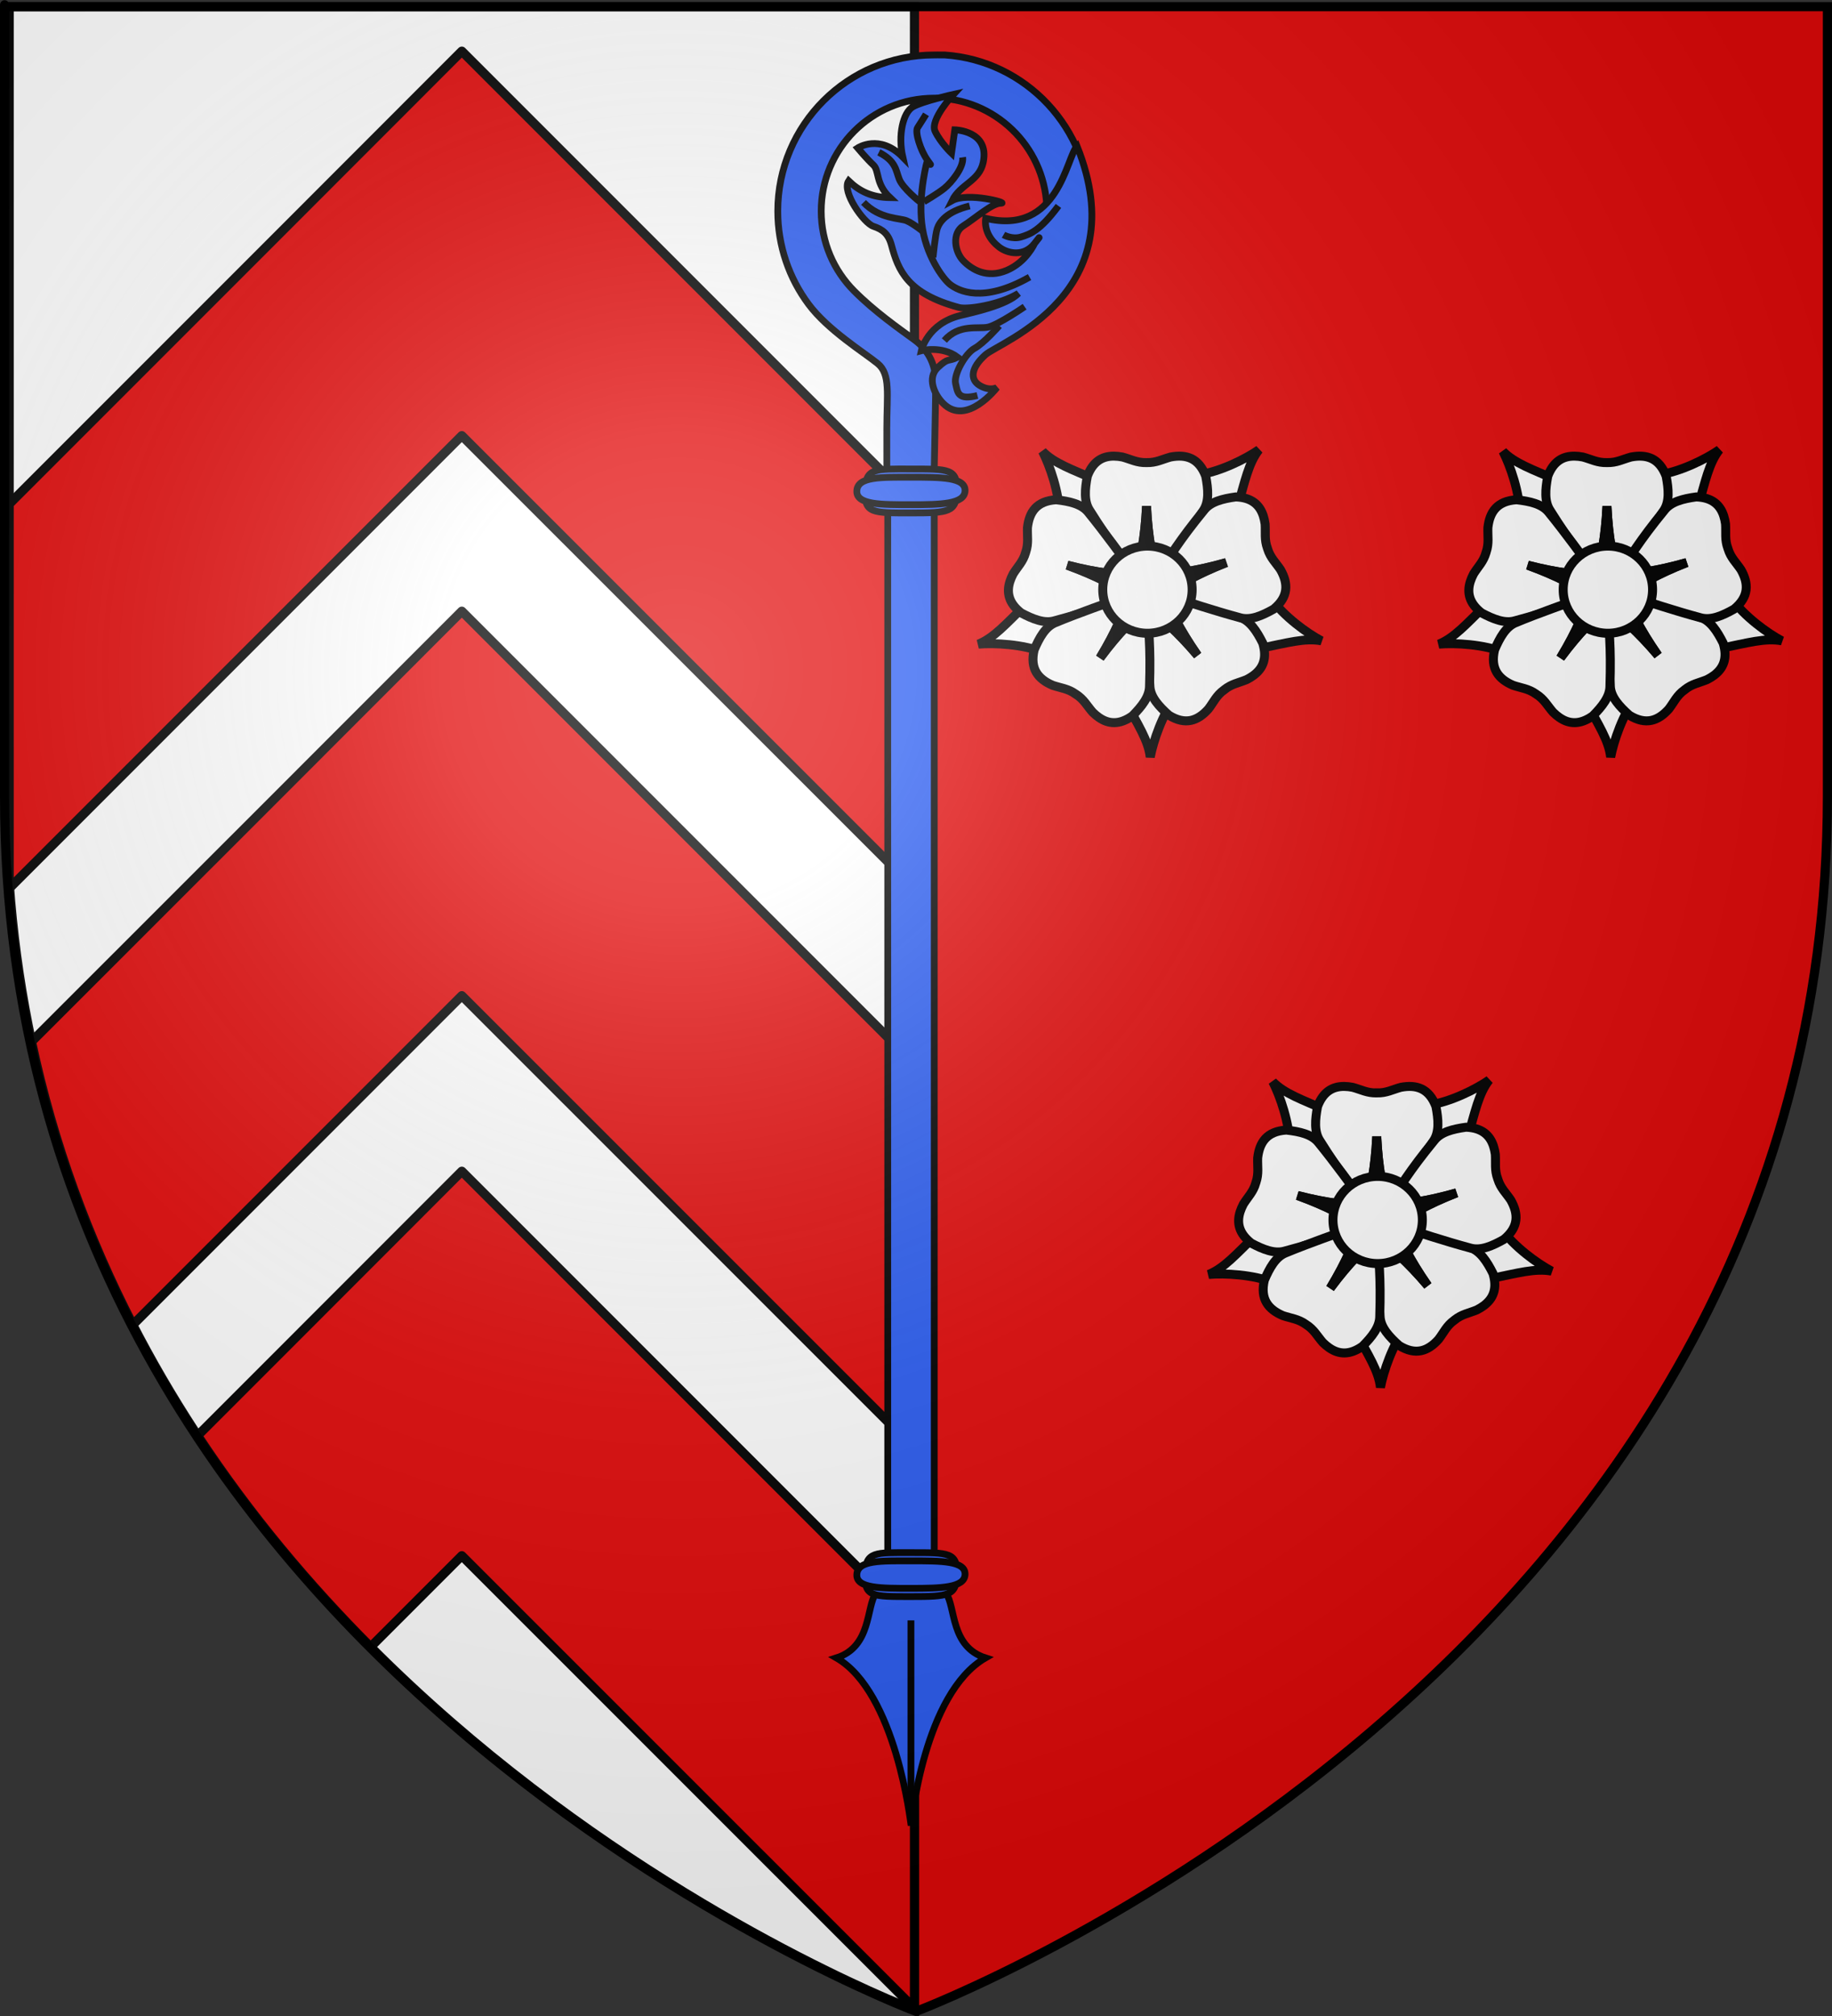 <?xml version="1.0" encoding="UTF-8" standalone="no"?>
<svg
   xmlns:dc="http://purl.org/dc/elements/1.1/"
   xmlns:cc="http://web.resource.org/cc/"
   xmlns:rdf="http://www.w3.org/1999/02/22-rdf-syntax-ns#"
   xmlns:svg="http://www.w3.org/2000/svg"
   xmlns="http://www.w3.org/2000/svg"
   xmlns:xlink="http://www.w3.org/1999/xlink"
   xmlns:sodipodi="http://sodipodi.sourceforge.net/DTD/sodipodi-0.dtd"
   xmlns:inkscape="http://www.inkscape.org/namespaces/inkscape"
   height="660"
   width="600"
   version="1.0"
   id="svg2"
   sodipodi:version="0.32"
   inkscape:version="0.44.1"
   sodipodi:docname="Blason_Gerbecourt-et-Haplemont_54.svg"
   sodipodi:docbase="G:\blasons"
   inkscape:export-filename="/Users/olivier/Desktop/Blason Rouge/Blason_Vide_3D.png"
   inkscape:export-xdpi="144"
   inkscape:export-ydpi="144">
  <rect width="100%" height="100%" fill="#333333" stroke="none"/>
  <sodipodi:namedview
     inkscape:window-height="712"
     inkscape:window-width="1024"
     inkscape:pageshadow="2"
     inkscape:pageopacity="0.0"
     guidetolerance="10.0"
     gridtolerance="10.0"
     objecttolerance="10.0"
     borderopacity="1.0"
     bordercolor="#666666"
     pagecolor="#ffffff"
     id="base"
     showgrid="false"
     height="660px"
     inkscape:zoom="0.63"
     inkscape:cx="209.05134"
     inkscape:cy="383.37767"
     inkscape:window-x="-4"
     inkscape:window-y="-4"
     inkscape:current-layer="layer3" />
  <desc
     id="desc4">Flag of Canton of Valais (Wallis)</desc>
  <defs
     id="defs6">
    <linearGradient
       id="linearGradient2893">
      <stop
         style="stop-color:white;stop-opacity:0.314;"
         offset="0"
         id="stop2895" />
      <stop
         id="stop2897"
         offset="0.19"
         style="stop-color:white;stop-opacity:0.251;" />
      <stop
         style="stop-color:#6b6b6b;stop-opacity:0.125;"
         offset="0.6"
         id="stop2901" />
      <stop
         style="stop-color:black;stop-opacity:0.125;"
         offset="1"
         id="stop2899" />
    </linearGradient>
    <linearGradient
       id="linearGradient2885">
      <stop
         id="stop2887"
         offset="0"
         style="stop-color:white;stop-opacity:1;" />
      <stop
         style="stop-color:white;stop-opacity:1;"
         offset="0.229"
         id="stop2891" />
      <stop
         id="stop2889"
         offset="1"
         style="stop-color:black;stop-opacity:1;" />
    </linearGradient>
    <linearGradient
       id="linearGradient2955">
      <stop
         id="stop2867"
         offset="0"
         style="stop-color:#fd0000;stop-opacity:1;" />
      <stop
         style="stop-color:#e77275;stop-opacity:0.659;"
         offset="0.5"
         id="stop2873" />
      <stop
         style="stop-color:black;stop-opacity:0.323;"
         offset="1"
         id="stop2959" />
    </linearGradient>
    <radialGradient
       inkscape:collect="always"
       xlink:href="#linearGradient2955"
       id="radialGradient2961"
       cx="225.524"
       cy="218.901"
       fx="225.524"
       fy="218.901"
       r="300"
       gradientTransform="matrix(-4.167939e-4,2.183,-1.884,-3.599562e-4,615.597,-289.121)"
       gradientUnits="userSpaceOnUse" />
    <polygon
       id="star"
       transform="scale(53,53)"
       points="0,-1 0.588,0.809 -0.951,-0.309 0.951,-0.309 -0.588,0.809 0,-1 " />
    <clipPath
       id="clip">
      <path
         d="M 0,-200 L 0,600 L 300,600 L 300,-200 L 0,-200 z "
         id="path10" />
    </clipPath>
    <radialGradient
       inkscape:collect="always"
       xlink:href="#linearGradient2955"
       id="radialGradient1911"
       gradientUnits="userSpaceOnUse"
       gradientTransform="matrix(-4.167939e-4,2.183,-1.884,-3.599562e-4,615.597,-289.121)"
       cx="225.524"
       cy="218.901"
       fx="225.524"
       fy="218.901"
       r="300" />
    <radialGradient
       inkscape:collect="always"
       xlink:href="#linearGradient2955"
       id="radialGradient2865"
       gradientUnits="userSpaceOnUse"
       gradientTransform="matrix(0,1.749,-1.593,-1.049767e-7,551.788,-191.29)"
       cx="225.524"
       cy="218.901"
       fx="225.524"
       fy="218.901"
       r="300" />
    <radialGradient
       inkscape:collect="always"
       xlink:href="#linearGradient2955"
       id="radialGradient2871"
       gradientUnits="userSpaceOnUse"
       gradientTransform="matrix(0,1.386,-1.323,-5.741131e-8,-158.082,-109.541)"
       cx="225.524"
       cy="218.901"
       fx="225.524"
       fy="218.901"
       r="300" />
    <radialGradient
       inkscape:collect="always"
       xlink:href="#linearGradient2893"
       id="radialGradient3163"
       gradientUnits="userSpaceOnUse"
       gradientTransform="matrix(1.353,0,0,1.349,-77.629,-85.747)"
       cx="221.445"
       cy="226.331"
       fx="221.445"
       fy="226.331"
       r="300" />
  </defs>
  <g
     inkscape:groupmode="layer"
     id="layer3"
     inkscape:label="Fond écu"
     style="display:inline">
    <path
       id="path2855"
       style="fill:#e20909;fill-opacity:1;fill-rule:evenodd;stroke:none;stroke-width:1px;stroke-linecap:butt;stroke-linejoin:miter;stroke-opacity:1"
       d="M 300,658.5 C 300,658.5 598.5,546.18 598.5,260.728 C 598.5,-24.723 598.5,2.176 598.5,2.176 L 1.5,2.176 L 1.5,260.728 C 1.5,546.18 300,658.5 300,658.5 z "
       sodipodi:nodetypes="cccccc" />
    <path
       style="fill:white;fill-opacity:1;stroke:black;stroke-width:3;stroke-miterlimit:4;stroke-dasharray:none;stroke-opacity:1"
       d="M 3,2.188 L 3,288.969 C 21.416,548.472 289.108,654.089 299.5,658.094 L 299.5,2.188 L 3,2.188 z "
       id="rect2045" />
    <path
       style="fill:#e20909;fill-opacity:1;fill-rule:nonzero;stroke:black;stroke-width:3;stroke-linecap:round;stroke-linejoin:round;stroke-miterlimit:4;stroke-dasharray:none;stroke-dashoffset:0;stroke-opacity:1;display:inline"
       d="M 151.25 16.75 L 88.344 79.688 L 3 165.031 L 3 288.969 C 3.042 289.564 3.08 290.156 3.125 290.75 L 151.25 142.625 L 299.5 290.844 L 299.5 165 L 214.188 79.688 L 151.25 16.75 z "
       id="path3102" />
    <path
       style="fill:#e20909;fill-opacity:1;fill-rule:nonzero;stroke:black;stroke-width:3;stroke-linecap:round;stroke-linejoin:round;stroke-miterlimit:4;stroke-dasharray:none;stroke-dashoffset:0;stroke-opacity:1;display:inline"
       d="M 151.25 200.094 L 88.344 263.031 L 10.312 341.031 C 17.526 374.918 29.09 405.758 43.5 433.719 L 151.25 325.969 L 299.5 474.188 L 299.5 348.344 L 214.188 263.031 L 151.25 200.094 z "
       id="path2213" />
    <path
       style="fill:#e20909;fill-opacity:1;fill-rule:nonzero;stroke:black;stroke-width:3;stroke-linecap:round;stroke-linejoin:round;stroke-miterlimit:4;stroke-dasharray:none;stroke-dashoffset:0;stroke-opacity:1;display:inline"
       d="M 151.25 383.438 L 88.344 446.375 L 64.719 470 C 81.812 495.95 101.219 518.944 121.375 539.156 L 121.406 539.156 L 151.25 509.312 L 299.5 657.531 L 299.5 531.688 L 214.188 446.375 L 151.25 383.438 z "
       id="path2215" />
    <g
       id="g5556"
       transform="translate(-2,0)">
      <g
         id="g4629">
        <g
           transform="matrix(0.576,0,0,0.576,321.117,145.774)"
           style="fill:white;fill-opacity:1;stroke:black;stroke-width:5.101;stroke-miterlimit:4;stroke-dasharray:none;stroke-opacity:1;display:inline"
           id="g7649">
          <g
             id="g7651"
             style="fill:white;fill-opacity:1;stroke:black;stroke-width:25.254;stroke-miterlimit:4;stroke-dasharray:none;stroke-opacity:1"
             transform="matrix(0.202,0,0,0.202,3.622,3.232)">
            <path
               id="path7653"
               style="fill:white;fill-opacity:1;fill-rule:evenodd;stroke:black;stroke-width:25.254;stroke-linecap:butt;stroke-linejoin:miter;stroke-miterlimit:4;stroke-dasharray:none;stroke-opacity:1"
               d="M 958.886,534.195 C 918.345,512.647 854.113,466.468 815.852,413.608 L 640.732,418.824 L 622.909,473.193 L 784.137,555.91 C 863.503,539.789 912.556,525.5 958.886,534.195 z " />
            <path
               id="path7655"
               style="fill:white;fill-opacity:1;fill-rule:evenodd;stroke:black;stroke-width:25.254;stroke-linecap:butt;stroke-linejoin:miter;stroke-miterlimit:4;stroke-dasharray:none;stroke-opacity:1"
               d="M 477.117,861.464 C 485.736,816.369 510.892,741.366 550.099,689.205 L 493.414,523.43 L 436.207,522.454 L 404.778,700.916 C 443.612,771.985 471.747,814.633 477.117,861.464 z " />
            <path
               id="path7657"
               style="fill:white;fill-opacity:1;fill-rule:evenodd;stroke:black;stroke-width:25.254;stroke-linecap:butt;stroke-linejoin:miter;stroke-miterlimit:4;stroke-dasharray:none;stroke-opacity:1"
               d="M -6.497,543.543 C 39.251,539.669 118.26,543.644 179.069,567.314 L 323.386,467.982 L 308.882,412.635 L 128.562,430.55 C 70.615,487.127 37.146,525.73 -6.497,543.543 z " />
            <path
               id="path7659"
               style="fill:white;fill-opacity:1;fill-rule:evenodd;stroke:black;stroke-width:25.254;stroke-linecap:butt;stroke-linejoin:miter;stroke-miterlimit:4;stroke-dasharray:none;stroke-opacity:1"
               d="M 783.021,-3.399 C 745.207,22.64 674.614,58.344 610.067,67.922 L 533.949,225.721 L 573.977,266.605 L 721.716,161.678 C 744.006,83.819 753.943,33.702 783.021,-3.399 z " />
            <path
               id="path7661"
               style="fill:white;fill-opacity:1;fill-rule:evenodd;stroke:black;stroke-width:25.254;stroke-linecap:butt;stroke-linejoin:miter;stroke-miterlimit:4;stroke-dasharray:none;stroke-opacity:1"
               d="M 173.937,1.199 C 194.801,42.097 220.955,116.758 221.999,182.003 L 368.473,278.126 L 414.246,243.796 L 329.566,83.591 C 255.296,51.298 206.912,34.884 173.937,1.199 z " />
          </g>
          <g
             style="fill:white;fill-opacity:1;stroke:black;stroke-width:25.254;stroke-miterlimit:4;stroke-dasharray:none;stroke-opacity:1"
             id="g7663"
             transform="matrix(0.202,0,0,0.202,3.622,3.232)">
            <path
               id="path7665"
               style="fill:white;fill-opacity:1;fill-rule:evenodd;stroke:black;stroke-width:25.254;stroke-linecap:butt;stroke-linejoin:miter;stroke-miterlimit:4;stroke-dasharray:none;stroke-opacity:1"
               d="M 375.288,14.554 C 342.603,14.257 315.935,29.037 300.101,70.867 C 293.112,107.638 290.159,142.405 306.851,167.336 C 367.467,264.2 399.455,299.404 439.195,351.304 C 449.866,295.005 462.197,248.644 466.695,155.304 C 471.193,248.644 483.523,295.005 494.195,351.304 C 539.163,290.403 584.879,229.876 626.57,167.336 C 643.261,142.405 640.277,107.638 633.288,70.867 C 613.8,19.384 577.909,8.88 534.57,17.023 C 510.874,23.403 493.718,33.478 467.288,32.742 L 467.235,32.746 L 466.141,32.746 L 466.132,32.742 C 439.702,33.478 422.515,23.403 398.82,17.023 C 390.694,15.496 382.831,14.623 375.288,14.554 z " />
            <path
               id="path7667"
               style="fill:white;fill-opacity:1;fill-rule:evenodd;stroke:black;stroke-width:25.254;stroke-linecap:butt;stroke-linejoin:miter;stroke-miterlimit:4;stroke-dasharray:none;stroke-opacity:1"
               d="M 466.695,155.304 C 462.197,248.644 449.866,295.005 439.195,351.304 C 439.039,351.101 438.881,350.913 438.726,350.711 L 438.788,351.898 L 493.757,351.898 L 493.882,349.679 C 483.283,294.112 471.149,247.738 466.695,155.304 z " />
            <path
               id="path7669"
               style="fill:white;fill-opacity:1;fill-rule:evenodd;stroke:black;stroke-width:25.254;stroke-linecap:butt;stroke-linejoin:miter;stroke-miterlimit:4;stroke-dasharray:none;stroke-opacity:1"
               d="M 82.133,367.212 C 72.2,398.353 78.449,428.195 113.74,455.672 C 146.81,473.205 179.155,486.289 207.903,477.701 C 318.344,448.382 361.422,428.212 422.741,405.565 C 372.101,378.749 331.446,353.281 243.595,321.43 C 334.102,344.686 382.037,346.591 438.978,353.016 C 394.065,292.073 349.731,230.527 302.286,172.231 C 283.393,148.924 249.295,141.512 212.1,137.334 C 157.158,140.756 136.526,171.946 131.513,215.758 C 130.613,240.281 135.175,259.646 126.669,284.681 L 126.657,284.733 L 126.334,285.778 L 126.328,285.786 C 119.229,311.255 104.529,324.702 91.439,345.458 C 87.581,352.771 84.426,360.025 82.133,367.212 z " />
            <path
               id="path7671"
               style="fill:white;fill-opacity:1;fill-rule:evenodd;stroke:black;stroke-width:25.254;stroke-linecap:butt;stroke-linejoin:miter;stroke-miterlimit:4;stroke-dasharray:none;stroke-opacity:1"
               d="M 243.595,321.43 C 331.446,353.281 372.101,378.749 422.741,405.565 C 422.501,405.653 422.275,405.749 422.036,405.837 L 423.189,406.128 L 439.416,353.609 L 437.333,352.835 C 381.113,346.557 333.224,344.461 243.595,321.43 z " />
            <path
               id="path7673"
               style="fill:white;fill-opacity:1;fill-rule:evenodd;stroke:black;stroke-width:25.254;stroke-linecap:butt;stroke-linejoin:miter;stroke-miterlimit:4;stroke-dasharray:none;stroke-opacity:1"
               d="M 768.51,631.019 C 794.603,611.331 806.734,583.359 793.789,540.547 C 776.916,507.137 758.065,477.775 729.636,468.186 C 622.54,428.346 575.722,419.936 512.583,403.016 C 538.44,454.151 556.925,498.421 610.254,575.157 C 549.793,503.904 511.758,474.667 468.981,436.541 C 470.456,512.231 471.109,588.08 476.18,663.071 C 478.145,693.009 501.702,718.751 529.656,743.641 C 576.487,772.575 611.343,759.025 640.736,726.152 C 655.632,706.651 663.091,688.206 684.491,672.679 L 684.531,672.644 L 685.398,671.977 L 685.408,671.975 C 705.912,655.281 725.678,652.792 748.351,643.405 C 755.724,639.662 762.489,635.562 768.51,631.019 z " />
            <path
               id="path7675"
               style="fill:white;fill-opacity:1;fill-rule:evenodd;stroke:black;stroke-width:25.254;stroke-linecap:butt;stroke-linejoin:miter;stroke-miterlimit:4;stroke-dasharray:none;stroke-opacity:1"
               d="M 610.254,575.157 C 556.925,498.421 538.44,454.151 512.583,403.016 C 512.83,403.082 513.069,403.135 513.316,403.201 L 512.543,402.297 L 468.966,435.804 L 470.22,437.639 C 512.493,475.229 550.38,504.595 610.254,575.157 z " />
            <path
               id="path7677"
               style="fill:white;fill-opacity:1;fill-rule:evenodd;stroke:black;stroke-width:25.254;stroke-linecap:butt;stroke-linejoin:miter;stroke-miterlimit:4;stroke-dasharray:none;stroke-opacity:1"
               d="M 333.068,750.217 C 360.029,768.697 390.407,771.305 426.883,745.421 C 453.195,718.801 475.039,691.593 475.093,661.591 C 478.817,547.385 471.906,500.323 467.875,435.079 C 427.613,475.853 391.518,507.453 335.718,582.411 C 384.051,502.434 399.679,457.078 422.227,404.399 C 350.933,429.861 279.227,454.595 209.739,483.244 C 181.979,494.625 165.062,525.144 150.35,559.561 C 137.807,613.161 161.735,641.9 202.248,659.317 C 225.473,667.24 245.332,668.448 266.857,683.802 L 266.903,683.829 L 267.811,684.439 L 267.816,684.447 C 290.163,698.579 298.807,716.529 314.915,735.042 C 320.807,740.842 326.846,745.952 333.068,750.217 z " />
            <path
               id="path7679"
               style="fill:white;fill-opacity:1;fill-rule:evenodd;stroke:black;stroke-width:25.254;stroke-linecap:butt;stroke-linejoin:miter;stroke-miterlimit:4;stroke-dasharray:none;stroke-opacity:1"
               d="M 335.718,582.411 C 391.518,507.453 427.613,475.853 467.875,435.079 C 467.891,435.335 467.917,435.579 467.933,435.834 L 468.543,434.813 L 422.922,404.15 L 421.58,405.922 C 399.38,457.953 383.583,503.21 335.718,582.411 z " />
            <path
               id="path7681"
               style="fill:white;fill-opacity:1;fill-rule:evenodd;stroke:black;stroke-width:25.254;stroke-linecap:butt;stroke-linejoin:miter;stroke-miterlimit:4;stroke-dasharray:none;stroke-opacity:1"
               d="M 795.294,182.527 C 785.113,151.466 762.574,130.933 717.876,129.322 C 680.803,134.472 646.921,142.803 628.645,166.597 C 556.281,255.03 533.169,296.604 496.721,350.867 C 553.473,342.955 601.343,339.796 691.21,314.179 C 604.222,348.319 564.247,374.841 514.327,402.973 C 586.418,426.079 658.394,450.014 730.989,469.492 C 759.951,477.325 791.933,463.369 824.532,444.977 C 867.068,410.034 865.531,372.669 843.942,334.217 C 830.313,313.81 815.276,300.783 807.513,275.508 L 807.493,275.458 L 807.143,274.422 L 807.143,274.412 C 797.985,249.609 802.029,230.101 800.488,205.61 C 799.333,197.423 797.643,189.695 795.294,182.527 z " />
            <g
               id="g7683"
               style="fill:white;fill-opacity:1;stroke:black;stroke-width:25.254;stroke-miterlimit:4;stroke-dasharray:none;stroke-opacity:1"
               transform="matrix(0.32,0.947,-0.947,0.32,688.938,-180.564)">
              <path
                 id="path7685"
                 style="fill:white;fill-opacity:1;fill-rule:evenodd;stroke:black;stroke-width:25.254;stroke-linecap:butt;stroke-linejoin:miter;stroke-miterlimit:4;stroke-dasharray:none;stroke-opacity:1"
                 d="M 469.438,156.219 C 464.94,249.558 452.609,295.919 441.938,352.219 C 441.782,352.016 441.624,351.828 441.469,351.625 L 441.531,352.812 L 496.5,352.812 L 496.625,350.594 C 486.026,295.026 473.892,248.653 469.438,156.219 z " />
            </g>
          </g>
          <path
             id="path7687"
             style="fill:white;fill-opacity:1;fill-rule:evenodd;stroke:black;stroke-width:26.624;stroke-miterlimit:4;stroke-dasharray:none;stroke-opacity:1"
             transform="matrix(0.192,0,0,0.192,5.808,3.468)"
             d="M 614.688,409.418 C 614.708,480.674 555.443,538.448 482.328,538.448 C 409.214,538.448 349.948,480.674 349.968,409.418 C 349.948,338.162 409.214,280.388 482.328,280.388 C 555.443,280.388 614.708,338.162 614.688,409.418 L 614.688,409.418 z " />
        </g>
        <g
           id="g4549"
           style="fill:white;fill-opacity:1;stroke:black;stroke-width:5.101;stroke-miterlimit:4;stroke-dasharray:none;stroke-opacity:1;display:inline"
           transform="matrix(0.576,0,0,0.576,471.911,145.774)">
          <g
             transform="matrix(0.202,0,0,0.202,3.622,3.232)"
             style="fill:white;fill-opacity:1;stroke:black;stroke-width:25.254;stroke-miterlimit:4;stroke-dasharray:none;stroke-opacity:1"
             id="g4551">
            <path
               d="M 958.886,534.195 C 918.345,512.647 854.113,466.468 815.852,413.608 L 640.732,418.824 L 622.909,473.193 L 784.137,555.91 C 863.503,539.789 912.556,525.5 958.886,534.195 z "
               style="fill:white;fill-opacity:1;fill-rule:evenodd;stroke:black;stroke-width:25.254;stroke-linecap:butt;stroke-linejoin:miter;stroke-miterlimit:4;stroke-dasharray:none;stroke-opacity:1"
               id="path4553" />
            <path
               d="M 477.117,861.464 C 485.736,816.369 510.892,741.366 550.099,689.205 L 493.414,523.43 L 436.207,522.454 L 404.778,700.916 C 443.612,771.985 471.747,814.633 477.117,861.464 z "
               style="fill:white;fill-opacity:1;fill-rule:evenodd;stroke:black;stroke-width:25.254;stroke-linecap:butt;stroke-linejoin:miter;stroke-miterlimit:4;stroke-dasharray:none;stroke-opacity:1"
               id="path4555" />
            <path
               d="M -6.497,543.543 C 39.251,539.669 118.26,543.644 179.069,567.314 L 323.386,467.982 L 308.882,412.635 L 128.562,430.55 C 70.615,487.127 37.146,525.73 -6.497,543.543 z "
               style="fill:white;fill-opacity:1;fill-rule:evenodd;stroke:black;stroke-width:25.254;stroke-linecap:butt;stroke-linejoin:miter;stroke-miterlimit:4;stroke-dasharray:none;stroke-opacity:1"
               id="path4557" />
            <path
               d="M 783.021,-3.399 C 745.207,22.64 674.614,58.344 610.067,67.922 L 533.949,225.721 L 573.977,266.605 L 721.716,161.678 C 744.006,83.819 753.943,33.702 783.021,-3.399 z "
               style="fill:white;fill-opacity:1;fill-rule:evenodd;stroke:black;stroke-width:25.254;stroke-linecap:butt;stroke-linejoin:miter;stroke-miterlimit:4;stroke-dasharray:none;stroke-opacity:1"
               id="path4559" />
            <path
               d="M 173.937,1.199 C 194.801,42.097 220.955,116.758 221.999,182.003 L 368.473,278.126 L 414.246,243.796 L 329.566,83.591 C 255.296,51.298 206.912,34.884 173.937,1.199 z "
               style="fill:white;fill-opacity:1;fill-rule:evenodd;stroke:black;stroke-width:25.254;stroke-linecap:butt;stroke-linejoin:miter;stroke-miterlimit:4;stroke-dasharray:none;stroke-opacity:1"
               id="path4561" />
          </g>
          <g
             transform="matrix(0.202,0,0,0.202,3.622,3.232)"
             id="g4563"
             style="fill:white;fill-opacity:1;stroke:black;stroke-width:25.254;stroke-miterlimit:4;stroke-dasharray:none;stroke-opacity:1">
            <path
               d="M 375.288,14.554 C 342.603,14.257 315.935,29.037 300.101,70.867 C 293.112,107.638 290.159,142.405 306.851,167.336 C 367.467,264.2 399.455,299.404 439.195,351.304 C 449.866,295.005 462.197,248.644 466.695,155.304 C 471.193,248.644 483.523,295.005 494.195,351.304 C 539.163,290.403 584.879,229.876 626.57,167.336 C 643.261,142.405 640.277,107.638 633.288,70.867 C 613.8,19.384 577.909,8.88 534.57,17.023 C 510.874,23.403 493.718,33.478 467.288,32.742 L 467.235,32.746 L 466.141,32.746 L 466.132,32.742 C 439.702,33.478 422.515,23.403 398.82,17.023 C 390.694,15.496 382.831,14.623 375.288,14.554 z "
               style="fill:white;fill-opacity:1;fill-rule:evenodd;stroke:black;stroke-width:25.254;stroke-linecap:butt;stroke-linejoin:miter;stroke-miterlimit:4;stroke-dasharray:none;stroke-opacity:1"
               id="path4565" />
            <path
               d="M 466.695,155.304 C 462.197,248.644 449.866,295.005 439.195,351.304 C 439.039,351.101 438.881,350.913 438.726,350.711 L 438.788,351.898 L 493.757,351.898 L 493.882,349.679 C 483.283,294.112 471.149,247.738 466.695,155.304 z "
               style="fill:white;fill-opacity:1;fill-rule:evenodd;stroke:black;stroke-width:25.254;stroke-linecap:butt;stroke-linejoin:miter;stroke-miterlimit:4;stroke-dasharray:none;stroke-opacity:1"
               id="path4567" />
            <path
               d="M 82.133,367.212 C 72.2,398.353 78.449,428.195 113.74,455.672 C 146.81,473.205 179.155,486.289 207.903,477.701 C 318.344,448.382 361.422,428.212 422.741,405.565 C 372.101,378.749 331.446,353.281 243.595,321.43 C 334.102,344.686 382.037,346.591 438.978,353.016 C 394.065,292.073 349.731,230.527 302.286,172.231 C 283.393,148.924 249.295,141.512 212.1,137.334 C 157.158,140.756 136.526,171.946 131.513,215.758 C 130.613,240.281 135.175,259.646 126.669,284.681 L 126.657,284.733 L 126.334,285.778 L 126.328,285.786 C 119.229,311.255 104.529,324.702 91.439,345.458 C 87.581,352.771 84.426,360.025 82.133,367.212 z "
               style="fill:white;fill-opacity:1;fill-rule:evenodd;stroke:black;stroke-width:25.254;stroke-linecap:butt;stroke-linejoin:miter;stroke-miterlimit:4;stroke-dasharray:none;stroke-opacity:1"
               id="path4569" />
            <path
               d="M 243.595,321.43 C 331.446,353.281 372.101,378.749 422.741,405.565 C 422.501,405.653 422.275,405.749 422.036,405.837 L 423.189,406.128 L 439.416,353.609 L 437.333,352.835 C 381.113,346.557 333.224,344.461 243.595,321.43 z "
               style="fill:white;fill-opacity:1;fill-rule:evenodd;stroke:black;stroke-width:25.254;stroke-linecap:butt;stroke-linejoin:miter;stroke-miterlimit:4;stroke-dasharray:none;stroke-opacity:1"
               id="path4571" />
            <path
               d="M 768.51,631.019 C 794.603,611.331 806.734,583.359 793.789,540.547 C 776.916,507.137 758.065,477.775 729.636,468.186 C 622.54,428.346 575.722,419.936 512.583,403.016 C 538.44,454.151 556.925,498.421 610.254,575.157 C 549.793,503.904 511.758,474.667 468.981,436.541 C 470.456,512.231 471.109,588.08 476.18,663.071 C 478.145,693.009 501.702,718.751 529.656,743.641 C 576.487,772.575 611.343,759.025 640.736,726.152 C 655.632,706.651 663.091,688.206 684.491,672.679 L 684.531,672.644 L 685.398,671.977 L 685.408,671.975 C 705.912,655.281 725.678,652.792 748.351,643.405 C 755.724,639.662 762.489,635.562 768.51,631.019 z "
               style="fill:white;fill-opacity:1;fill-rule:evenodd;stroke:black;stroke-width:25.254;stroke-linecap:butt;stroke-linejoin:miter;stroke-miterlimit:4;stroke-dasharray:none;stroke-opacity:1"
               id="path4573" />
            <path
               d="M 610.254,575.157 C 556.925,498.421 538.44,454.151 512.583,403.016 C 512.83,403.082 513.069,403.135 513.316,403.201 L 512.543,402.297 L 468.966,435.804 L 470.22,437.639 C 512.493,475.229 550.38,504.595 610.254,575.157 z "
               style="fill:white;fill-opacity:1;fill-rule:evenodd;stroke:black;stroke-width:25.254;stroke-linecap:butt;stroke-linejoin:miter;stroke-miterlimit:4;stroke-dasharray:none;stroke-opacity:1"
               id="path4575" />
            <path
               d="M 333.068,750.217 C 360.029,768.697 390.407,771.305 426.883,745.421 C 453.195,718.801 475.039,691.593 475.093,661.591 C 478.817,547.385 471.906,500.323 467.875,435.079 C 427.613,475.853 391.518,507.453 335.718,582.411 C 384.051,502.434 399.679,457.078 422.227,404.399 C 350.933,429.861 279.227,454.595 209.739,483.244 C 181.979,494.625 165.062,525.144 150.35,559.561 C 137.807,613.161 161.735,641.9 202.248,659.317 C 225.473,667.24 245.332,668.448 266.857,683.802 L 266.903,683.829 L 267.811,684.439 L 267.816,684.447 C 290.163,698.579 298.807,716.529 314.915,735.042 C 320.807,740.842 326.846,745.952 333.068,750.217 z "
               style="fill:white;fill-opacity:1;fill-rule:evenodd;stroke:black;stroke-width:25.254;stroke-linecap:butt;stroke-linejoin:miter;stroke-miterlimit:4;stroke-dasharray:none;stroke-opacity:1"
               id="path4577" />
            <path
               d="M 335.718,582.411 C 391.518,507.453 427.613,475.853 467.875,435.079 C 467.891,435.335 467.917,435.579 467.933,435.834 L 468.543,434.813 L 422.922,404.15 L 421.58,405.922 C 399.38,457.953 383.583,503.21 335.718,582.411 z "
               style="fill:white;fill-opacity:1;fill-rule:evenodd;stroke:black;stroke-width:25.254;stroke-linecap:butt;stroke-linejoin:miter;stroke-miterlimit:4;stroke-dasharray:none;stroke-opacity:1"
               id="path4579" />
            <path
               d="M 795.294,182.527 C 785.113,151.466 762.574,130.933 717.876,129.322 C 680.803,134.472 646.921,142.803 628.645,166.597 C 556.281,255.03 533.169,296.604 496.721,350.867 C 553.473,342.955 601.343,339.796 691.21,314.179 C 604.222,348.319 564.247,374.841 514.327,402.973 C 586.418,426.079 658.394,450.014 730.989,469.492 C 759.951,477.325 791.933,463.369 824.532,444.977 C 867.068,410.034 865.531,372.669 843.942,334.217 C 830.313,313.81 815.276,300.783 807.513,275.508 L 807.493,275.458 L 807.143,274.422 L 807.143,274.412 C 797.985,249.609 802.029,230.101 800.488,205.61 C 799.333,197.423 797.643,189.695 795.294,182.527 z "
               style="fill:white;fill-opacity:1;fill-rule:evenodd;stroke:black;stroke-width:25.254;stroke-linecap:butt;stroke-linejoin:miter;stroke-miterlimit:4;stroke-dasharray:none;stroke-opacity:1"
               id="path4581" />
            <g
               transform="matrix(0.32,0.947,-0.947,0.32,688.938,-180.564)"
               style="fill:white;fill-opacity:1;stroke:black;stroke-width:25.254;stroke-miterlimit:4;stroke-dasharray:none;stroke-opacity:1"
               id="g4583">
              <path
                 d="M 469.438,156.219 C 464.94,249.558 452.609,295.919 441.938,352.219 C 441.782,352.016 441.624,351.828 441.469,351.625 L 441.531,352.812 L 496.5,352.812 L 496.625,350.594 C 486.026,295.026 473.892,248.653 469.438,156.219 z "
                 style="fill:white;fill-opacity:1;fill-rule:evenodd;stroke:black;stroke-width:25.254;stroke-linecap:butt;stroke-linejoin:miter;stroke-miterlimit:4;stroke-dasharray:none;stroke-opacity:1"
                 id="path4585" />
            </g>
          </g>
          <path
             d="M 614.688,409.418 C 614.708,480.674 555.443,538.448 482.328,538.448 C 409.214,538.448 349.948,480.674 349.968,409.418 C 349.948,338.162 409.214,280.388 482.328,280.388 C 555.443,280.388 614.708,338.162 614.688,409.418 L 614.688,409.418 z "
             transform="matrix(0.192,0,0,0.192,5.808,3.468)"
             style="fill:white;fill-opacity:1;fill-rule:evenodd;stroke:black;stroke-width:26.624;stroke-miterlimit:4;stroke-dasharray:none;stroke-opacity:1"
             id="path4587" />
        </g>
      </g>
      <g
         id="g4589"
         style="fill:white;fill-opacity:1;stroke:black;stroke-width:5.101;stroke-miterlimit:4;stroke-dasharray:none;stroke-opacity:1;display:inline"
         transform="matrix(0.576,0,0,0.576,396.514,352.123)">
        <g
           transform="matrix(0.202,0,0,0.202,3.622,3.232)"
           style="fill:white;fill-opacity:1;stroke:black;stroke-width:25.254;stroke-miterlimit:4;stroke-dasharray:none;stroke-opacity:1"
           id="g4591">
          <path
             d="M 958.886,534.195 C 918.345,512.647 854.113,466.468 815.852,413.608 L 640.732,418.824 L 622.909,473.193 L 784.137,555.91 C 863.503,539.789 912.556,525.5 958.886,534.195 z "
             style="fill:white;fill-opacity:1;fill-rule:evenodd;stroke:black;stroke-width:25.254;stroke-linecap:butt;stroke-linejoin:miter;stroke-miterlimit:4;stroke-dasharray:none;stroke-opacity:1"
             id="path4593" />
          <path
             d="M 477.117,861.464 C 485.736,816.369 510.892,741.366 550.099,689.205 L 493.414,523.43 L 436.207,522.454 L 404.778,700.916 C 443.612,771.985 471.747,814.633 477.117,861.464 z "
             style="fill:white;fill-opacity:1;fill-rule:evenodd;stroke:black;stroke-width:25.254;stroke-linecap:butt;stroke-linejoin:miter;stroke-miterlimit:4;stroke-dasharray:none;stroke-opacity:1"
             id="path4595" />
          <path
             d="M -6.497,543.543 C 39.251,539.669 118.26,543.644 179.069,567.314 L 323.386,467.982 L 308.882,412.635 L 128.562,430.55 C 70.615,487.127 37.146,525.73 -6.497,543.543 z "
             style="fill:white;fill-opacity:1;fill-rule:evenodd;stroke:black;stroke-width:25.254;stroke-linecap:butt;stroke-linejoin:miter;stroke-miterlimit:4;stroke-dasharray:none;stroke-opacity:1"
             id="path4597" />
          <path
             d="M 783.021,-3.399 C 745.207,22.64 674.614,58.344 610.067,67.922 L 533.949,225.721 L 573.977,266.605 L 721.716,161.678 C 744.006,83.819 753.943,33.702 783.021,-3.399 z "
             style="fill:white;fill-opacity:1;fill-rule:evenodd;stroke:black;stroke-width:25.254;stroke-linecap:butt;stroke-linejoin:miter;stroke-miterlimit:4;stroke-dasharray:none;stroke-opacity:1"
             id="path4599" />
          <path
             d="M 173.937,1.199 C 194.801,42.097 220.955,116.758 221.999,182.003 L 368.473,278.126 L 414.246,243.796 L 329.566,83.591 C 255.296,51.298 206.912,34.884 173.937,1.199 z "
             style="fill:white;fill-opacity:1;fill-rule:evenodd;stroke:black;stroke-width:25.254;stroke-linecap:butt;stroke-linejoin:miter;stroke-miterlimit:4;stroke-dasharray:none;stroke-opacity:1"
             id="path4601" />
        </g>
        <g
           transform="matrix(0.202,0,0,0.202,3.622,3.232)"
           id="g4603"
           style="fill:white;fill-opacity:1;stroke:black;stroke-width:25.254;stroke-miterlimit:4;stroke-dasharray:none;stroke-opacity:1">
          <path
             d="M 375.288,14.554 C 342.603,14.257 315.935,29.037 300.101,70.867 C 293.112,107.638 290.159,142.405 306.851,167.336 C 367.467,264.2 399.455,299.404 439.195,351.304 C 449.866,295.005 462.197,248.644 466.695,155.304 C 471.193,248.644 483.523,295.005 494.195,351.304 C 539.163,290.403 584.879,229.876 626.57,167.336 C 643.261,142.405 640.277,107.638 633.288,70.867 C 613.8,19.384 577.909,8.88 534.57,17.023 C 510.874,23.403 493.718,33.478 467.288,32.742 L 467.235,32.746 L 466.141,32.746 L 466.132,32.742 C 439.702,33.478 422.515,23.403 398.82,17.023 C 390.694,15.496 382.831,14.623 375.288,14.554 z "
             style="fill:white;fill-opacity:1;fill-rule:evenodd;stroke:black;stroke-width:25.254;stroke-linecap:butt;stroke-linejoin:miter;stroke-miterlimit:4;stroke-dasharray:none;stroke-opacity:1"
             id="path4605" />
          <path
             d="M 466.695,155.304 C 462.197,248.644 449.866,295.005 439.195,351.304 C 439.039,351.101 438.881,350.913 438.726,350.711 L 438.788,351.898 L 493.757,351.898 L 493.882,349.679 C 483.283,294.112 471.149,247.738 466.695,155.304 z "
             style="fill:white;fill-opacity:1;fill-rule:evenodd;stroke:black;stroke-width:25.254;stroke-linecap:butt;stroke-linejoin:miter;stroke-miterlimit:4;stroke-dasharray:none;stroke-opacity:1"
             id="path4607" />
          <path
             d="M 82.133,367.212 C 72.2,398.353 78.449,428.195 113.74,455.672 C 146.81,473.205 179.155,486.289 207.903,477.701 C 318.344,448.382 361.422,428.212 422.741,405.565 C 372.101,378.749 331.446,353.281 243.595,321.43 C 334.102,344.686 382.037,346.591 438.978,353.016 C 394.065,292.073 349.731,230.527 302.286,172.231 C 283.393,148.924 249.295,141.512 212.1,137.334 C 157.158,140.756 136.526,171.946 131.513,215.758 C 130.613,240.281 135.175,259.646 126.669,284.681 L 126.657,284.733 L 126.334,285.778 L 126.328,285.786 C 119.229,311.255 104.529,324.702 91.439,345.458 C 87.581,352.771 84.426,360.025 82.133,367.212 z "
             style="fill:white;fill-opacity:1;fill-rule:evenodd;stroke:black;stroke-width:25.254;stroke-linecap:butt;stroke-linejoin:miter;stroke-miterlimit:4;stroke-dasharray:none;stroke-opacity:1"
             id="path4609" />
          <path
             d="M 243.595,321.43 C 331.446,353.281 372.101,378.749 422.741,405.565 C 422.501,405.653 422.275,405.749 422.036,405.837 L 423.189,406.128 L 439.416,353.609 L 437.333,352.835 C 381.113,346.557 333.224,344.461 243.595,321.43 z "
             style="fill:white;fill-opacity:1;fill-rule:evenodd;stroke:black;stroke-width:25.254;stroke-linecap:butt;stroke-linejoin:miter;stroke-miterlimit:4;stroke-dasharray:none;stroke-opacity:1"
             id="path4611" />
          <path
             d="M 768.51,631.019 C 794.603,611.331 806.734,583.359 793.789,540.547 C 776.916,507.137 758.065,477.775 729.636,468.186 C 622.54,428.346 575.722,419.936 512.583,403.016 C 538.44,454.151 556.925,498.421 610.254,575.157 C 549.793,503.904 511.758,474.667 468.981,436.541 C 470.456,512.231 471.109,588.08 476.18,663.071 C 478.145,693.009 501.702,718.751 529.656,743.641 C 576.487,772.575 611.343,759.025 640.736,726.152 C 655.632,706.651 663.091,688.206 684.491,672.679 L 684.531,672.644 L 685.398,671.977 L 685.408,671.975 C 705.912,655.281 725.678,652.792 748.351,643.405 C 755.724,639.662 762.489,635.562 768.51,631.019 z "
             style="fill:white;fill-opacity:1;fill-rule:evenodd;stroke:black;stroke-width:25.254;stroke-linecap:butt;stroke-linejoin:miter;stroke-miterlimit:4;stroke-dasharray:none;stroke-opacity:1"
             id="path4613" />
          <path
             d="M 610.254,575.157 C 556.925,498.421 538.44,454.151 512.583,403.016 C 512.83,403.082 513.069,403.135 513.316,403.201 L 512.543,402.297 L 468.966,435.804 L 470.22,437.639 C 512.493,475.229 550.38,504.595 610.254,575.157 z "
             style="fill:white;fill-opacity:1;fill-rule:evenodd;stroke:black;stroke-width:25.254;stroke-linecap:butt;stroke-linejoin:miter;stroke-miterlimit:4;stroke-dasharray:none;stroke-opacity:1"
             id="path4615" />
          <path
             d="M 333.068,750.217 C 360.029,768.697 390.407,771.305 426.883,745.421 C 453.195,718.801 475.039,691.593 475.093,661.591 C 478.817,547.385 471.906,500.323 467.875,435.079 C 427.613,475.853 391.518,507.453 335.718,582.411 C 384.051,502.434 399.679,457.078 422.227,404.399 C 350.933,429.861 279.227,454.595 209.739,483.244 C 181.979,494.625 165.062,525.144 150.35,559.561 C 137.807,613.161 161.735,641.9 202.248,659.317 C 225.473,667.24 245.332,668.448 266.857,683.802 L 266.903,683.829 L 267.811,684.439 L 267.816,684.447 C 290.163,698.579 298.807,716.529 314.915,735.042 C 320.807,740.842 326.846,745.952 333.068,750.217 z "
             style="fill:white;fill-opacity:1;fill-rule:evenodd;stroke:black;stroke-width:25.254;stroke-linecap:butt;stroke-linejoin:miter;stroke-miterlimit:4;stroke-dasharray:none;stroke-opacity:1"
             id="path4617" />
          <path
             d="M 335.718,582.411 C 391.518,507.453 427.613,475.853 467.875,435.079 C 467.891,435.335 467.917,435.579 467.933,435.834 L 468.543,434.813 L 422.922,404.15 L 421.58,405.922 C 399.38,457.953 383.583,503.21 335.718,582.411 z "
             style="fill:white;fill-opacity:1;fill-rule:evenodd;stroke:black;stroke-width:25.254;stroke-linecap:butt;stroke-linejoin:miter;stroke-miterlimit:4;stroke-dasharray:none;stroke-opacity:1"
             id="path4619" />
          <path
             d="M 795.294,182.527 C 785.113,151.466 762.574,130.933 717.876,129.322 C 680.803,134.472 646.921,142.803 628.645,166.597 C 556.281,255.03 533.169,296.604 496.721,350.867 C 553.473,342.955 601.343,339.796 691.21,314.179 C 604.222,348.319 564.247,374.841 514.327,402.973 C 586.418,426.079 658.394,450.014 730.989,469.492 C 759.951,477.325 791.933,463.369 824.532,444.977 C 867.068,410.034 865.531,372.669 843.942,334.217 C 830.313,313.81 815.276,300.783 807.513,275.508 L 807.493,275.458 L 807.143,274.422 L 807.143,274.412 C 797.985,249.609 802.029,230.101 800.488,205.61 C 799.333,197.423 797.643,189.695 795.294,182.527 z "
             style="fill:white;fill-opacity:1;fill-rule:evenodd;stroke:black;stroke-width:25.254;stroke-linecap:butt;stroke-linejoin:miter;stroke-miterlimit:4;stroke-dasharray:none;stroke-opacity:1"
             id="path4621" />
          <g
             transform="matrix(0.32,0.947,-0.947,0.32,688.938,-180.564)"
             style="fill:white;fill-opacity:1;stroke:black;stroke-width:25.254;stroke-miterlimit:4;stroke-dasharray:none;stroke-opacity:1"
             id="g4623">
            <path
               d="M 469.438,156.219 C 464.94,249.558 452.609,295.919 441.938,352.219 C 441.782,352.016 441.624,351.828 441.469,351.625 L 441.531,352.812 L 496.5,352.812 L 496.625,350.594 C 486.026,295.026 473.892,248.653 469.438,156.219 z "
               style="fill:white;fill-opacity:1;fill-rule:evenodd;stroke:black;stroke-width:25.254;stroke-linecap:butt;stroke-linejoin:miter;stroke-miterlimit:4;stroke-dasharray:none;stroke-opacity:1"
               id="path4625" />
          </g>
        </g>
        <path
           d="M 614.688,409.418 C 614.708,480.674 555.443,538.448 482.328,538.448 C 409.214,538.448 349.948,480.674 349.968,409.418 C 349.948,338.162 409.214,280.388 482.328,280.388 C 555.443,280.388 614.708,338.162 614.688,409.418 L 614.688,409.418 z "
           transform="matrix(0.192,0,0,0.192,5.808,3.468)"
           style="fill:white;fill-opacity:1;fill-rule:evenodd;stroke:black;stroke-width:26.624;stroke-miterlimit:4;stroke-dasharray:none;stroke-opacity:1"
           id="path4627" />
      </g>
    </g>
    <g
       style="opacity:1;display:inline"
       id="g4082"
       transform="matrix(1.112,0,0,1.112,-103.986,-37.307)">
      <path
         id="path12604"
         style="fill:#2b5df2;fill-opacity:1;fill-rule:nonzero;stroke:black;stroke-width:2;stroke-miterlimit:4;stroke-dasharray:none;stroke-opacity:1"
         d="M 371.802,49.732 C 395.685,51.383 414.552,71.402 414.552,95.716 C 414.552,99.683 414.061,103.541 413.115,107.212 L 399.823,107.212 C 401.13,103.65 401.835,99.733 401.835,95.716 C 401.835,77.925 387.853,63.341 370.293,62.45 C 369.727,62.421 369.143,62.45 368.569,62.45 C 350.216,62.45 335.375,77.352 335.375,95.716 C 335.375,104.898 339.085,113.215 345.09,119.235 C 351.094,125.256 358.215,130.246 362.76,133.546 C 367.348,136.878 369.141,141.486 369.12,146.264 C 369.098,151.042 368.497,179.923 368.497,179.923 L 354.702,179.923 C 354.702,179.923 354.702,169.828 354.702,159.733 C 354.702,149.639 355.869,143.735 352.005,140.581 C 348.015,137.324 337.37,130.782 331.666,123.131 C 325.963,115.479 322.586,105.994 322.586,95.716 C 322.586,70.323 343.192,49.732 368.569,49.732 C 369.263,49.732 369.966,49.702 370.653,49.732 C 370.843,49.741 371.037,49.722 371.227,49.732 C 371.416,49.743 371.614,49.719 371.802,49.732 z " />
      <path
         d="M 383.733,138.012 C 379.512,141.806 379.086,145.21 382.03,147.019 C 384.973,148.828 387.136,147.658 387.136,147.658 C 387.136,147.658 378.23,159.248 371.284,152.302 C 368.695,149.713 366.462,144.783 369.724,141.734 C 372.987,138.684 372.641,140.16 375.576,138.72 C 370.834,135.205 364.866,136.804 364.866,136.804 C 364.866,136.804 366.626,128.795 376.396,126.427 C 379.911,125.575 390.089,123.41 393.464,119.926 C 387.917,123.289 378.468,124.744 375.967,124.074 C 360.767,120.001 358.061,113.152 356.074,105.738 C 355.18,102.401 353.486,101.092 350.72,100.17 C 347.954,99.248 341.328,89.997 343.456,86.805 C 346.621,89.838 350.255,91.67 355.65,91.739 C 351.294,87.659 352.55,83.794 350.741,82.127 C 348.933,80.46 346.112,77.119 346.112,77.119 C 346.112,77.119 352.598,72.838 359.408,79.799 C 357.92,73.274 359.518,66.694 362.319,65.027 C 365.121,63.361 374.306,61.34 374.306,61.34 C 374.306,61.34 367.319,68.822 368.915,72.191 C 370.51,75.56 373.757,78.655 373.757,78.655 L 374.731,71.766 C 374.731,71.766 385.012,71.986 383.099,81.319 C 381.952,86.914 376.353,87.723 373.945,92.604 C 378.591,90.016 390.878,93.414 388.29,93.378 C 385.701,93.342 380.686,97.867 377.246,100.03 C 373.806,102.193 374.682,107.703 377.235,110.327 C 379.788,112.952 384.231,115.599 390.012,113.153 C 395.792,110.706 398.204,105.245 398.204,105.245 C 398.204,105.245 401.29,101.309 398.204,105.245 C 395.119,109.181 390.331,108.294 387.707,106.237 C 385.083,104.18 383.402,101.276 383.812,97.823 C 405.34,103.003 407.576,79.686 410.737,76.592 C 428.165,120.042 387.953,134.217 383.733,138.012 z "
         style="fill:#2b5df2;fill-opacity:1;fill-rule:evenodd;stroke:black;stroke-width:2;stroke-linecap:butt;stroke-linejoin:miter;stroke-miterlimit:4;stroke-dasharray:none;stroke-opacity:1"
         id="path11679" />
      <path
         id="path15234"
         style="fill:none;fill-opacity:1;fill-rule:evenodd;stroke:black;stroke-width:2;stroke-linecap:butt;stroke-linejoin:miter;stroke-miterlimit:4;stroke-dasharray:none;stroke-opacity:1"
         d="M 396.744,115.133 C 382.843,123.017 375.789,119.075 373.507,117.415 C 371.225,115.755 366.038,108.494 365,99.365 C 363.963,90.236 366.66,80.692 366.66,80.692 C 366.66,80.692 368.735,83.596 366.66,80.692 C 364.585,77.787 362.925,72.392 363.755,71.148 C 364.585,69.903 366.245,67.205 366.245,67.205" />
      <path
         id="path15236"
         style="fill:#2b5df2;fill-opacity:1;fill-rule:evenodd;stroke:black;stroke-width:2;stroke-linecap:butt;stroke-linejoin:miter;stroke-miterlimit:4;stroke-dasharray:none;stroke-opacity:1"
         d="M 377.034,79.862 C 377.449,82.766 373.714,87.331 371.64,88.991 C 369.565,90.651 365.623,92.933 365.623,92.933" />
      <path
         id="path15238"
         style="fill:#2b5df2;fill-opacity:1;fill-rule:evenodd;stroke:black;stroke-width:2;stroke-linecap:butt;stroke-linejoin:miter;stroke-miterlimit:4;stroke-dasharray:none;stroke-opacity:1"
         d="M 352.344,78.409 C 357.324,80.899 357.324,83.596 358.361,86.293 C 359.398,88.991 364.378,92.933 364.378,92.933" />
      <path
         id="path15240"
         style="fill:#2b5df2;fill-opacity:1;fill-rule:evenodd;stroke:black;stroke-width:2;stroke-linecap:butt;stroke-linejoin:miter;stroke-miterlimit:4;stroke-dasharray:none;stroke-opacity:1"
         d="M 347.842,93.14 C 352.654,98.12 358.56,97.705 360.529,98.535 C 362.498,99.365 365.56,101.854 365.56,101.854" />
      <path
         id="path15242"
         style="fill:#2b5df2;fill-opacity:1;fill-rule:evenodd;stroke:black;stroke-width:2;stroke-linecap:butt;stroke-linejoin:miter;stroke-miterlimit:4;stroke-dasharray:none;stroke-opacity:1"
         d="M 379.109,94.178 C 372.262,95.837 370.187,98.95 369.565,100.817 C 368.942,102.684 368.32,109.324 368.32,109.324" />
      <path
         id="path16124"
         style="fill:#2b5df2;fill-opacity:1;fill-rule:evenodd;stroke:black;stroke-width:2;stroke-linecap:butt;stroke-linejoin:miter;stroke-miterlimit:4;stroke-dasharray:none;stroke-opacity:1"
         d="M 405.251,94.178 C 399.857,101.439 396.952,102.477 394.255,103.307 C 391.557,104.137 389.068,102.684 389.068,102.684" />
      <path
         id="path16126"
         style="fill:#2b5df2;fill-opacity:1;fill-rule:evenodd;stroke:black;stroke-width:2;stroke-linecap:butt;stroke-linejoin:miter;stroke-miterlimit:4;stroke-dasharray:none;stroke-opacity:1"
         d="M 371.64,133.806 C 375.997,128.827 381.598,130.486 384.503,129.864 C 387.408,129.242 395.292,123.847 395.292,123.847" />
      <path
         id="path16128"
         style="fill:none;fill-opacity:1;fill-rule:evenodd;stroke:black;stroke-width:2;stroke-linecap:butt;stroke-linejoin:miter;stroke-miterlimit:4;stroke-dasharray:none;stroke-opacity:1"
         d="M 381.391,149.989 C 375.582,151.442 375.582,149.159 374.959,146.462 C 374.337,143.765 377.864,137.541 380.561,136.088 C 383.258,134.636 387.823,129.449 387.823,129.449" />
      <g
         id="g21648"
         style="fill:#2b5df2;fill-opacity:1;stroke:black;stroke-width:0.87;stroke-miterlimit:4;stroke-dasharray:none;stroke-opacity:1"
         transform="matrix(-2.299,0,0,2.299,189.641,37.294)">
        <path
           id="path19895"
           style="fill:#2b5df2;fill-opacity:1;fill-rule:evenodd;stroke:black;stroke-width:0.87;stroke-linecap:butt;stroke-linejoin:miter;stroke-miterlimit:4;stroke-dasharray:none;stroke-opacity:1"
           d="M -79.372,202.367 C -80.636,204.172 -79.923,209.236 -84.435,210.679 C -76.526,215.245 -74.937,231.923 -74.903,232.086 C -74.86,231.922 -72.995,215.099 -65.341,210.679 C -69.853,209.236 -69.14,204.172 -70.403,202.367 C -70.598,198.273 -74.126,198.961 -75.247,198.961 C -76.368,198.961 -79.372,198.764 -79.372,202.367 z " />
        <path
           id="path20773"
           style="fill:#2b5df2;fill-opacity:1;fill-rule:evenodd;stroke:black;stroke-width:0.87;stroke-linecap:butt;stroke-linejoin:miter;stroke-miterlimit:4;stroke-dasharray:none;stroke-opacity:1"
           d="M -74.888,229.222 L -74.888,205.875" />
      </g>
      <rect
         transform="scale(-1,1)"
         id="rect17044"
         style="fill:#2b5df2;fill-opacity:1;fill-rule:nonzero;stroke:black;stroke-width:2;stroke-miterlimit:4;stroke-dasharray:none;stroke-opacity:1"
         y="179.917"
         x="-368.667"
         height="315.266"
         width="13.694" />
      <g
         id="g18799"
         style="fill:#2b5df2;fill-opacity:1;stroke:black;stroke-width:0.87;stroke-miterlimit:4;stroke-dasharray:none;stroke-opacity:1"
         transform="matrix(-2.299,0,0,2.299,191.065,41.893)">
        <path
           id="path17922"
           style="fill:#2b5df2;fill-opacity:1;fill-rule:nonzero;stroke:black;stroke-width:0.87;stroke-miterlimit:4;stroke-dasharray:none;stroke-opacity:1"
           d="M -68.385,59.244 C -68.32,62.096 -69.305,62.059 -74.268,62.059 C -79.147,62.059 -80.078,61.951 -80.151,59.244 C -80.228,56.388 -79.14,56.429 -74.268,56.429 C -69.667,56.429 -68.452,56.244 -68.385,59.244 z " />
        <path
           id="path17919"
           style="fill:#2b5df2;fill-opacity:1;fill-rule:nonzero;stroke:black;stroke-width:0.87;stroke-miterlimit:4;stroke-dasharray:none;stroke-opacity:1"
           d="M -67.335,59.244 C -67.259,61.026 -70.441,61.003 -74.268,61.003 C -78.095,61.003 -81.115,60.936 -81.2,59.244 C -81.291,57.459 -78.095,57.484 -74.268,57.484 C -70.441,57.484 -67.415,57.368 -67.335,59.244 z " />
      </g>
      <g
         id="g19889"
         style="fill:#2b5df2;fill-opacity:1;stroke:black;stroke-width:0.87;stroke-miterlimit:4;stroke-dasharray:none;stroke-opacity:1"
         transform="matrix(-2.299,0,0,2.299,191.065,360.925)">
        <path
           id="path19891"
           style="fill:#2b5df2;fill-opacity:1;fill-rule:nonzero;stroke:black;stroke-width:0.87;stroke-miterlimit:4;stroke-dasharray:none;stroke-opacity:1"
           d="M -68.385,59.244 C -68.32,62.096 -69.305,62.059 -74.268,62.059 C -79.147,62.059 -80.078,61.951 -80.151,59.244 C -80.228,56.388 -79.14,56.429 -74.268,56.429 C -69.667,56.429 -68.452,56.244 -68.385,59.244 z " />
        <path
           id="path19893"
           style="fill:#2b5df2;fill-opacity:1;fill-rule:nonzero;stroke:black;stroke-width:0.87;stroke-miterlimit:4;stroke-dasharray:none;stroke-opacity:1"
           d="M -67.335,59.244 C -67.259,61.026 -70.441,61.003 -74.268,61.003 C -78.095,61.003 -81.115,60.936 -81.2,59.244 C -81.291,57.459 -78.095,57.484 -74.268,57.484 C -70.441,57.484 -67.415,57.368 -67.335,59.244 z " />
      </g>
    </g>
  </g>
  <g
     inkscape:groupmode="layer"
     id="layer4"
     inkscape:label="Meubles" />
  <g
     inkscape:groupmode="layer"
     id="layer2"
     inkscape:label="Reflet final"
     sodipodi:insensitive="true">
    <path
       sodipodi:nodetypes="cccccc"
       d="M 300,658.5 C 300,658.5 598.5,546.18 598.5,260.728 C 598.5,-24.723 598.5,2.176 598.5,2.176 L 1.5,2.176 L 1.5,260.728 C 1.5,546.18 300,658.5 300,658.5 z "
       style="opacity:1;fill:url(#radialGradient3163);fill-opacity:1;fill-rule:evenodd;stroke:none;stroke-width:1px;stroke-linecap:butt;stroke-linejoin:miter;stroke-opacity:1"
       id="path2875"
       inkscape:export-xdpi="144"
       inkscape:export-ydpi="144" />
  </g>
  <g
     inkscape:groupmode="layer"
     id="layer1"
     inkscape:label="Contour final"
     sodipodi:insensitive="true">
    <path
       sodipodi:nodetypes="cccccc"
       d="M 300,658.5 C 300,658.5 1.5,546.18 1.5,260.728 C 1.5,-24.723 1.5,2.176 1.5,2.176 L 598.5,2.176 L 598.5,260.728 C 598.5,546.18 300,658.5 300,658.5 z "
       style="opacity:1;fill:none;fill-opacity:1;fill-rule:evenodd;stroke:#000000;stroke-width:3;stroke-linecap:butt;stroke-linejoin:miter;stroke-miterlimit:4;stroke-dasharray:none;stroke-opacity:1"
       id="path1411"
       inkscape:export-xdpi="144"
       inkscape:export-ydpi="144" />
  </g>
</svg>
